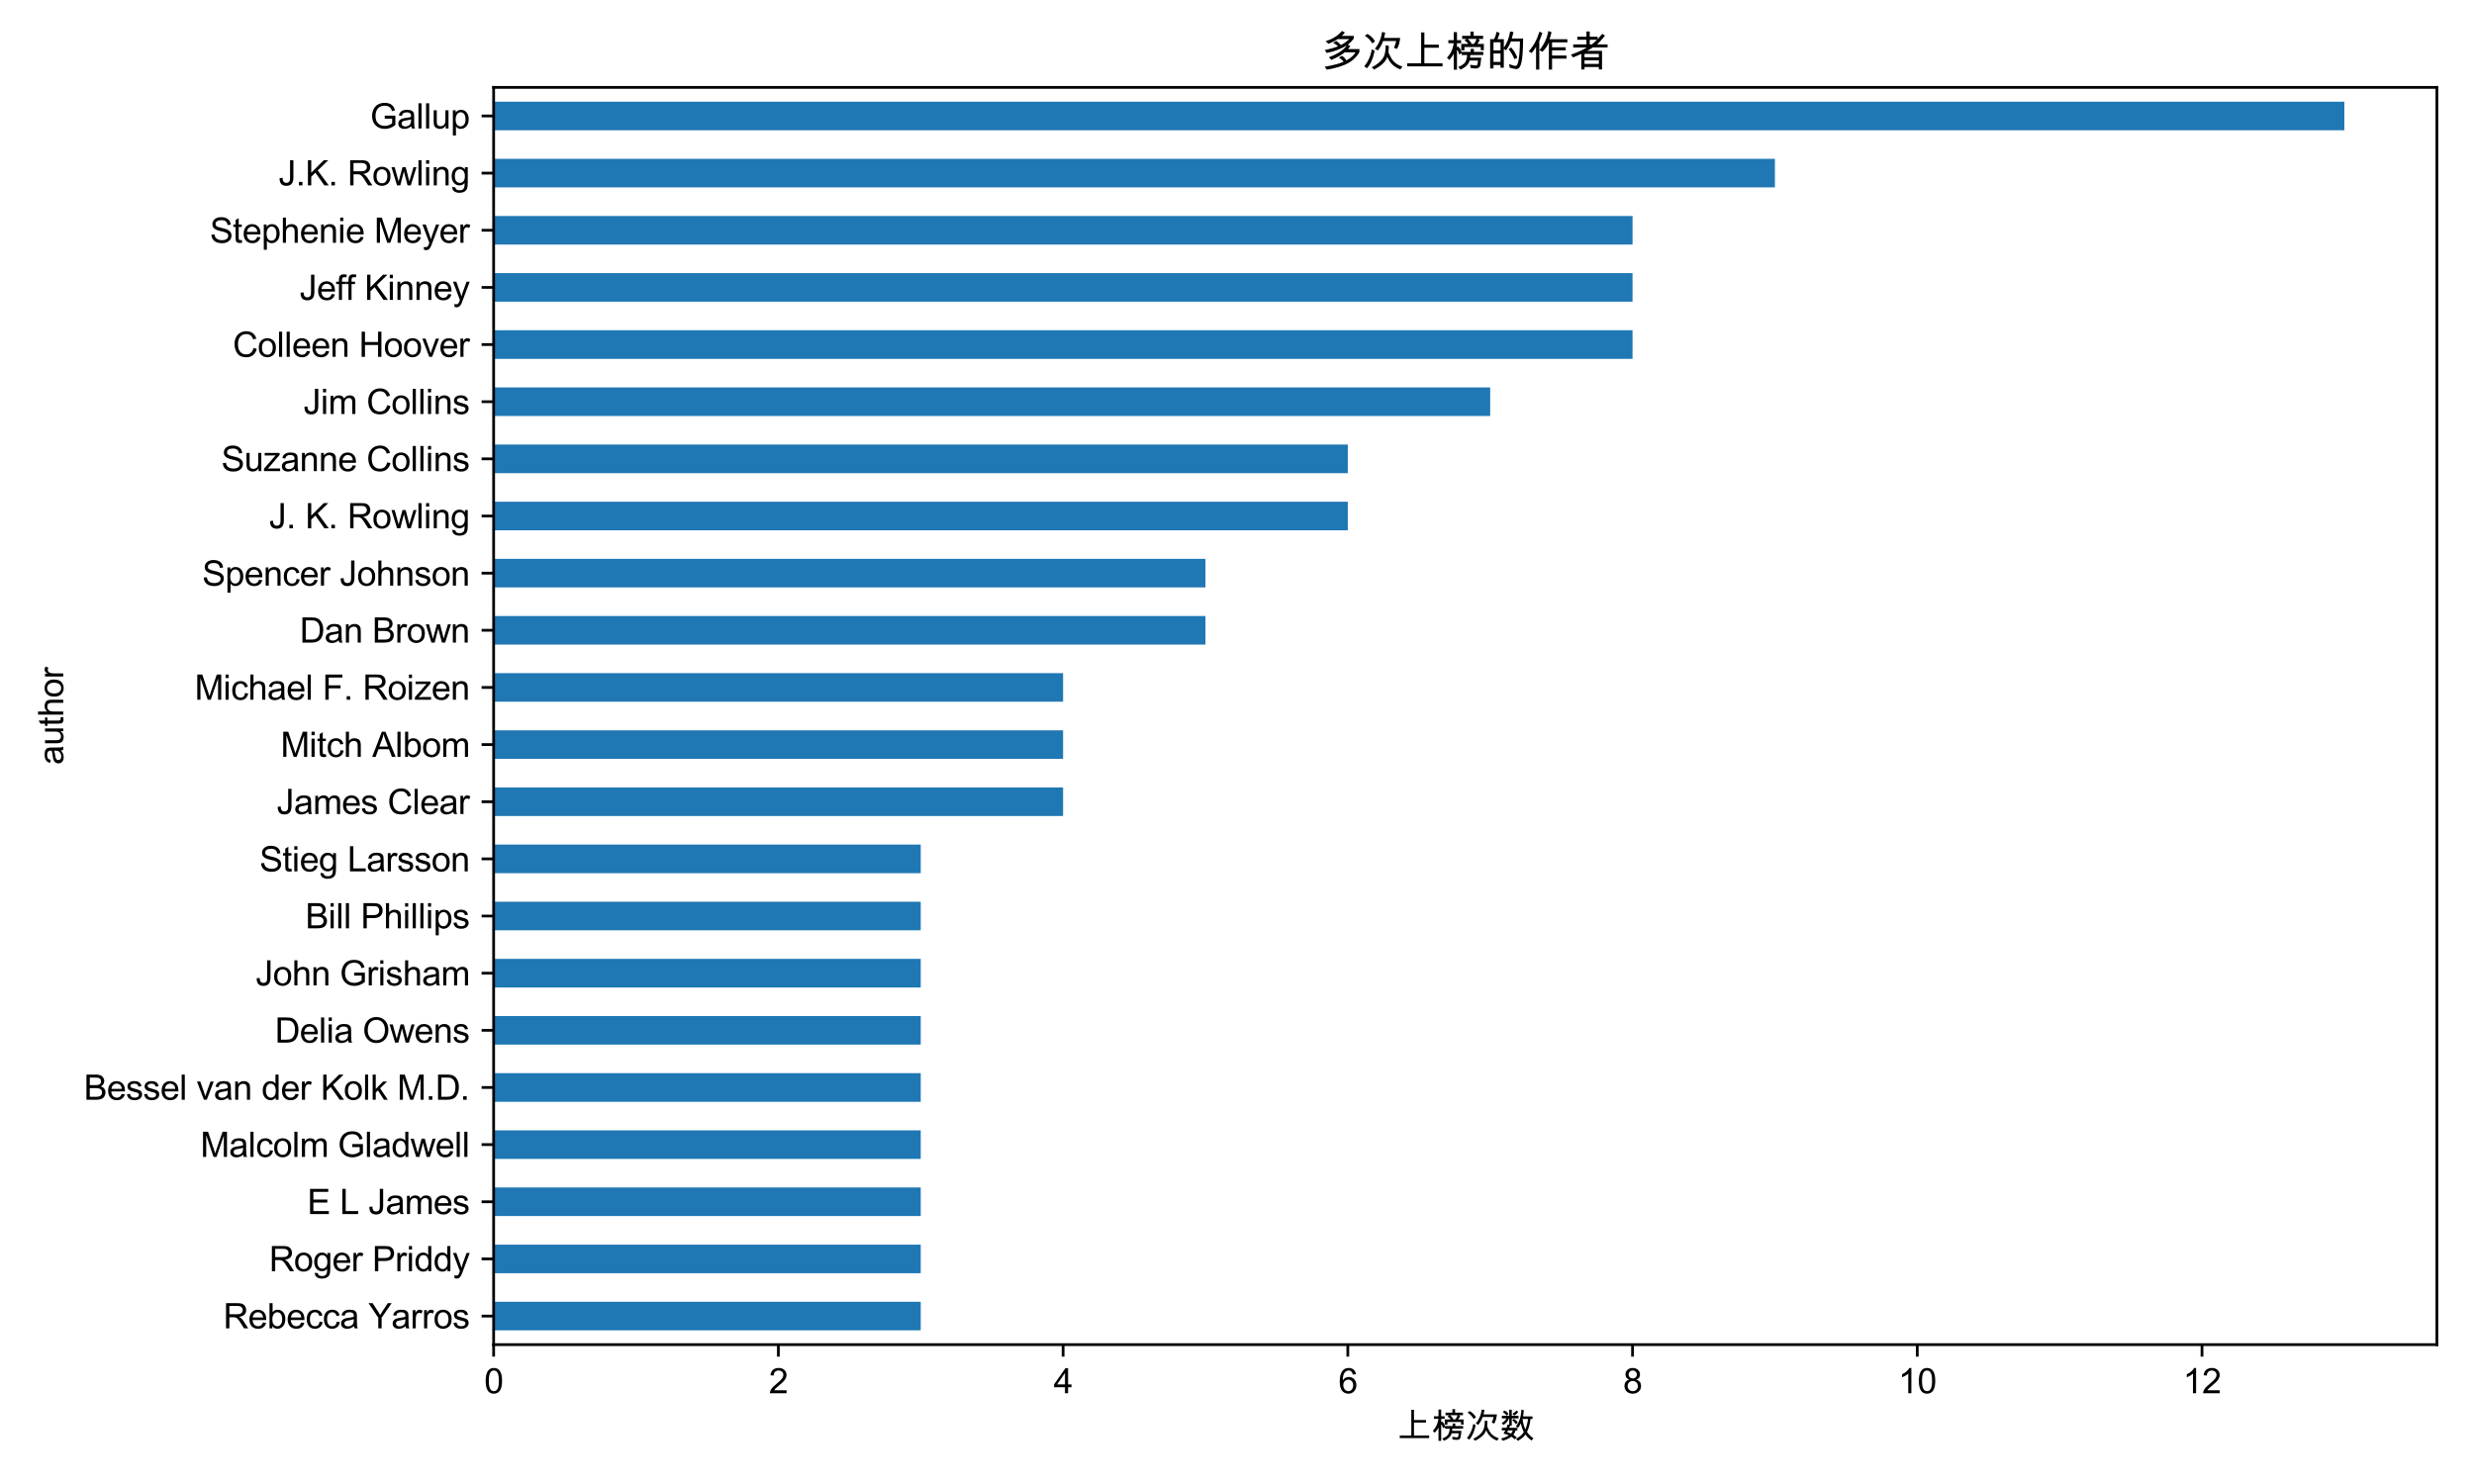 <?xml version="1.0" encoding="utf-8" standalone="no"?>
<!DOCTYPE svg PUBLIC "-//W3C//DTD SVG 1.1//EN"
  "http://www.w3.org/Graphics/SVG/1.1/DTD/svg11.dtd">
<svg xmlns:xlink="http://www.w3.org/1999/xlink" width="720pt" height="432pt" viewBox="0 0 720 432" xmlns="http://www.w3.org/2000/svg" version="1.1">
 <defs>
  <style type="text/css">*{stroke-linejoin: round; stroke-linecap: butt}</style>
 </defs>
 <g id="figure_1">
  <g id="patch_1">
   <path d="M 0 432 
L 720 432 
L 720 0 
L 0 0 
z
" style="fill: #ffffff"/>
  </g>
  <g id="axes_1">
   <g id="patch_2">
    <path d="M 143.66 391.429 
L 709.2 391.429 
L 709.2 25.44 
L 143.66 25.44 
z
" style="fill: #ffffff"/>
   </g>
   <g id="patch_3">
    <path d="M 143.66 387.27 
L 267.955 387.27 
L 267.955 378.952 
L 143.66 378.952 
z
" clip-path="url(#pf78685d347)" style="fill: #1f77b4"/>
   </g>
   <g id="patch_4">
    <path d="M 143.66 370.635 
L 267.955 370.635 
L 267.955 362.317 
L 143.66 362.317 
z
" clip-path="url(#pf78685d347)" style="fill: #1f77b4"/>
   </g>
   <g id="patch_5">
    <path d="M 143.66 353.999 
L 267.955 353.999 
L 267.955 345.681 
L 143.66 345.681 
z
" clip-path="url(#pf78685d347)" style="fill: #1f77b4"/>
   </g>
   <g id="patch_6">
    <path d="M 143.66 337.363 
L 267.955 337.363 
L 267.955 329.045 
L 143.66 329.045 
z
" clip-path="url(#pf78685d347)" style="fill: #1f77b4"/>
   </g>
   <g id="patch_7">
    <path d="M 143.66 320.727 
L 267.955 320.727 
L 267.955 312.409 
L 143.66 312.409 
z
" clip-path="url(#pf78685d347)" style="fill: #1f77b4"/>
   </g>
   <g id="patch_8">
    <path d="M 143.66 304.091 
L 267.955 304.091 
L 267.955 295.773 
L 143.66 295.773 
z
" clip-path="url(#pf78685d347)" style="fill: #1f77b4"/>
   </g>
   <g id="patch_9">
    <path d="M 143.66 287.455 
L 267.955 287.455 
L 267.955 279.137 
L 143.66 279.137 
z
" clip-path="url(#pf78685d347)" style="fill: #1f77b4"/>
   </g>
   <g id="patch_10">
    <path d="M 143.66 270.819 
L 267.955 270.819 
L 267.955 262.501 
L 143.66 262.501 
z
" clip-path="url(#pf78685d347)" style="fill: #1f77b4"/>
   </g>
   <g id="patch_11">
    <path d="M 143.66 254.183 
L 267.955 254.183 
L 267.955 245.865 
L 143.66 245.865 
z
" clip-path="url(#pf78685d347)" style="fill: #1f77b4"/>
   </g>
   <g id="patch_12">
    <path d="M 143.66 237.547 
L 309.386 237.547 
L 309.386 229.23 
L 143.66 229.23 
z
" clip-path="url(#pf78685d347)" style="fill: #1f77b4"/>
   </g>
   <g id="patch_13">
    <path d="M 143.66 220.912 
L 309.386 220.912 
L 309.386 212.594 
L 143.66 212.594 
z
" clip-path="url(#pf78685d347)" style="fill: #1f77b4"/>
   </g>
   <g id="patch_14">
    <path d="M 143.66 204.276 
L 309.386 204.276 
L 309.386 195.958 
L 143.66 195.958 
z
" clip-path="url(#pf78685d347)" style="fill: #1f77b4"/>
   </g>
   <g id="patch_15">
    <path d="M 143.66 187.64 
L 350.818 187.64 
L 350.818 179.322 
L 143.66 179.322 
z
" clip-path="url(#pf78685d347)" style="fill: #1f77b4"/>
   </g>
   <g id="patch_16">
    <path d="M 143.66 171.004 
L 350.818 171.004 
L 350.818 162.686 
L 143.66 162.686 
z
" clip-path="url(#pf78685d347)" style="fill: #1f77b4"/>
   </g>
   <g id="patch_17">
    <path d="M 143.66 154.368 
L 392.249 154.368 
L 392.249 146.05 
L 143.66 146.05 
z
" clip-path="url(#pf78685d347)" style="fill: #1f77b4"/>
   </g>
   <g id="patch_18">
    <path d="M 143.66 137.732 
L 392.249 137.732 
L 392.249 129.414 
L 143.66 129.414 
z
" clip-path="url(#pf78685d347)" style="fill: #1f77b4"/>
   </g>
   <g id="patch_19">
    <path d="M 143.66 121.096 
L 433.681 121.096 
L 433.681 112.778 
L 143.66 112.778 
z
" clip-path="url(#pf78685d347)" style="fill: #1f77b4"/>
   </g>
   <g id="patch_20">
    <path d="M 143.66 104.46 
L 475.112 104.46 
L 475.112 96.142 
L 143.66 96.142 
z
" clip-path="url(#pf78685d347)" style="fill: #1f77b4"/>
   </g>
   <g id="patch_21">
    <path d="M 143.66 87.825 
L 475.112 87.825 
L 475.112 79.507 
L 143.66 79.507 
z
" clip-path="url(#pf78685d347)" style="fill: #1f77b4"/>
   </g>
   <g id="patch_22">
    <path d="M 143.66 71.189 
L 475.112 71.189 
L 475.112 62.871 
L 143.66 62.871 
z
" clip-path="url(#pf78685d347)" style="fill: #1f77b4"/>
   </g>
   <g id="patch_23">
    <path d="M 143.66 54.553 
L 516.544 54.553 
L 516.544 46.235 
L 143.66 46.235 
z
" clip-path="url(#pf78685d347)" style="fill: #1f77b4"/>
   </g>
   <g id="patch_24">
    <path d="M 143.66 37.917 
L 682.27 37.917 
L 682.27 29.599 
L 143.66 29.599 
z
" clip-path="url(#pf78685d347)" style="fill: #1f77b4"/>
   </g>
   <g id="matplotlib.axis_1">
    <g id="xtick_1">
     <g id="line2d_1">
      <defs>
       <path id="mc90e6d7c6b" d="M 0 0 
L 0 3.5 
" style="stroke: #000000; stroke-width: 0.8"/>
      </defs>
      <g>
       <use xlink:href="#mc90e6d7c6b" x="143.66" y="391.429" style="stroke: #000000; stroke-width: 0.8"/>
      </g>
     </g>
     <g id="text_1">
      <!-- 0 -->
      <g transform="translate(140.88 405.587) scale(0.1 -0.1)">
       <defs>
        <path id="ArialUnicodeMS-30" d="M 1778 4603 
Q 3272 4603 3272 2259 
Q 3272 1075 2886 498 
Q 2500 -78 1778 -78 
Q 288 -78 288 2259 
Q 288 3444 673 4023 
Q 1059 4603 1778 4603 
z
M 1778 384 
Q 2231 384 2462 823 
Q 2694 1263 2694 2259 
Q 2694 2953 2592 3351 
Q 2491 3750 2286 3945 
Q 2081 4141 1772 4141 
Q 1319 4141 1091 3694 
Q 863 3247 863 2259 
Q 863 1575 966 1175 
Q 1069 775 1272 579 
Q 1475 384 1778 384 
z
" transform="scale(0.016)"/>
       </defs>
       <use xlink:href="#ArialUnicodeMS-30"/>
      </g>
     </g>
    </g>
    <g id="xtick_2">
     <g id="line2d_2">
      <g>
       <use xlink:href="#mc90e6d7c6b" x="226.523" y="391.429" style="stroke: #000000; stroke-width: 0.8"/>
      </g>
     </g>
     <g id="text_2">
      <!-- 2 -->
      <g transform="translate(223.743 405.587) scale(0.1 -0.1)">
       <defs>
        <path id="ArialUnicodeMS-32" d="M 3231 0 
L 197 0 
Q 197 388 467 784 
Q 738 1181 1478 1778 
Q 1931 2141 2287 2539 
Q 2644 2938 2644 3341 
Q 2644 3688 2398 3914 
Q 2153 4141 1778 4141 
Q 1400 4141 1144 3908 
Q 888 3675 884 3213 
L 306 3278 
Q 359 3922 764 4262 
Q 1169 4603 1791 4603 
Q 2466 4603 2842 4229 
Q 3219 3856 3219 3328 
Q 3219 2888 2901 2436 
Q 2584 1984 1638 1228 
Q 1141 831 978 544 
L 3231 544 
L 3231 0 
z
" transform="scale(0.016)"/>
       </defs>
       <use xlink:href="#ArialUnicodeMS-32"/>
      </g>
     </g>
    </g>
    <g id="xtick_3">
     <g id="line2d_3">
      <g>
       <use xlink:href="#mc90e6d7c6b" x="309.386" y="391.429" style="stroke: #000000; stroke-width: 0.8"/>
      </g>
     </g>
     <g id="text_3">
      <!-- 4 -->
      <g transform="translate(306.606 405.587) scale(0.1 -0.1)">
       <defs>
        <path id="ArialUnicodeMS-34" d="M 3263 1094 
L 2644 1094 
L 2644 0 
L 2081 0 
L 2081 1094 
L 97 1094 
L 97 1613 
L 2181 4581 
L 2644 4581 
L 2644 1613 
L 3263 1613 
L 3263 1094 
z
M 2081 1613 
L 2081 3681 
L 2069 3681 
L 647 1613 
L 2081 1613 
z
" transform="scale(0.016)"/>
       </defs>
       <use xlink:href="#ArialUnicodeMS-34"/>
      </g>
     </g>
    </g>
    <g id="xtick_4">
     <g id="line2d_4">
      <g>
       <use xlink:href="#mc90e6d7c6b" x="392.249" y="391.429" style="stroke: #000000; stroke-width: 0.8"/>
      </g>
     </g>
     <g id="text_4">
      <!-- 6 -->
      <g transform="translate(389.469 405.587) scale(0.1 -0.1)">
       <defs>
        <path id="ArialUnicodeMS-36" d="M 838 2363 
Q 1225 2969 1941 2969 
Q 2503 2969 2897 2553 
Q 3291 2138 3291 1491 
Q 3291 838 2898 380 
Q 2506 -78 1856 -78 
Q 1197 -78 733 409 
Q 269 897 269 2144 
Q 269 3369 689 3986 
Q 1109 4603 1906 4603 
Q 2422 4603 2778 4315 
Q 3134 4028 3213 3463 
L 2650 3413 
Q 2497 4141 1875 4141 
Q 1444 4141 1134 3712 
Q 825 3284 825 2363 
L 838 2363 
z
M 1844 384 
Q 2231 384 2472 696 
Q 2713 1009 2713 1453 
Q 2713 1897 2472 2187 
Q 2231 2478 1825 2478 
Q 1453 2478 1184 2204 
Q 916 1931 916 1484 
Q 916 1028 1180 706 
Q 1444 384 1844 384 
z
" transform="scale(0.016)"/>
       </defs>
       <use xlink:href="#ArialUnicodeMS-36"/>
      </g>
     </g>
    </g>
    <g id="xtick_5">
     <g id="line2d_5">
      <g>
       <use xlink:href="#mc90e6d7c6b" x="475.112" y="391.429" style="stroke: #000000; stroke-width: 0.8"/>
      </g>
     </g>
     <g id="text_5">
      <!-- 8 -->
      <g transform="translate(472.332 405.587) scale(0.1 -0.1)">
       <defs>
        <path id="ArialUnicodeMS-38" d="M 2425 2478 
Q 3284 2203 3284 1306 
Q 3284 716 2862 319 
Q 2441 -78 1778 -78 
Q 1109 -78 689 322 
Q 269 722 269 1325 
Q 269 1759 505 2084 
Q 741 2409 1141 2478 
L 1141 2491 
Q 453 2703 453 3419 
Q 453 3925 815 4264 
Q 1178 4603 1766 4603 
Q 2363 4603 2730 4253 
Q 3097 3903 3097 3406 
Q 3097 2731 2425 2491 
L 2425 2478 
z
M 1778 2700 
Q 2094 2700 2308 2901 
Q 2522 3103 2522 3406 
Q 2522 3716 2305 3928 
Q 2088 4141 1772 4141 
Q 1450 4141 1240 3931 
Q 1031 3722 1031 3438 
Q 1031 3097 1247 2898 
Q 1463 2700 1778 2700 
z
M 1778 384 
Q 2175 384 2440 640 
Q 2706 897 2706 1306 
Q 2706 1716 2432 1978 
Q 2159 2241 1766 2241 
Q 1356 2241 1100 1970 
Q 844 1700 844 1319 
Q 844 922 1108 653 
Q 1372 384 1778 384 
z
" transform="scale(0.016)"/>
       </defs>
       <use xlink:href="#ArialUnicodeMS-38"/>
      </g>
     </g>
    </g>
    <g id="xtick_6">
     <g id="line2d_6">
      <g>
       <use xlink:href="#mc90e6d7c6b" x="557.975" y="391.429" style="stroke: #000000; stroke-width: 0.8"/>
      </g>
     </g>
     <g id="text_6">
      <!-- 10 -->
      <g transform="translate(552.414 405.587) scale(0.1 -0.1)">
       <defs>
        <path id="ArialUnicodeMS-31" d="M 2400 0 
L 1838 0 
L 1838 3584 
Q 1416 3184 709 2906 
L 709 3450 
Q 1681 3916 2034 4603 
L 2400 4603 
L 2400 0 
z
" transform="scale(0.016)"/>
       </defs>
       <use xlink:href="#ArialUnicodeMS-31"/>
       <use xlink:href="#ArialUnicodeMS-30" transform="translate(55.615 0)"/>
      </g>
     </g>
    </g>
    <g id="xtick_7">
     <g id="line2d_7">
      <g>
       <use xlink:href="#mc90e6d7c6b" x="640.838" y="391.429" style="stroke: #000000; stroke-width: 0.8"/>
      </g>
     </g>
     <g id="text_7">
      <!-- 12 -->
      <g transform="translate(635.277 405.587) scale(0.1 -0.1)">
       <use xlink:href="#ArialUnicodeMS-31"/>
       <use xlink:href="#ArialUnicodeMS-32" transform="translate(55.615 0)"/>
      </g>
     </g>
    </g>
    <g id="text_8">
     <!-- 上榜次数 -->
     <g transform="translate(406.43 418.737) scale(0.1 -0.1)">
      <defs>
       <path id="ArialUnicodeMS-4e0a" d="M 5931 63 
L 588 63 
L 588 531 
L 2688 531 
L 2688 5209 
L 3175 5209 
L 3175 3353 
L 5369 3353 
L 5369 2888 
L 3175 2888 
L 3175 531 
L 5931 531 
L 5931 63 
z
" transform="scale(0.016)"/>
       <path id="ArialUnicodeMS-699c" d="M 5941 2516 
L 5478 2516 
L 5478 2994 
L 3003 2994 
L 3003 2497 
L 2516 2497 
L 2516 3463 
L 3566 3463 
Q 3478 3678 3003 4019 
L 3341 4225 
L 2656 4225 
L 2656 4697 
L 3909 4697 
L 3909 5331 
L 4397 5331 
L 4397 4697 
L 5831 4697 
L 5831 4225 
L 5025 4225 
L 5319 4091 
Q 5138 3656 4959 3463 
L 5941 3463 
L 5941 2516 
z
M 4831 4225 
L 3481 4225 
Q 3838 3994 4084 3500 
L 3969 3469 
L 4409 3463 
Q 4709 3772 4831 4225 
z
M 5863 1784 
L 3897 1784 
Q 3859 1403 3853 1388 
L 5556 1388 
Q 5459 513 5411 256 
Q 5363 0 5178 -131 
Q 4994 -263 4728 -263 
Q 4444 -263 3944 -178 
L 3859 300 
Q 4538 197 4728 197 
Q 4856 197 4915 261 
Q 4975 325 5012 573 
Q 5050 822 5050 941 
L 3775 941 
Q 3566 91 2394 -428 
L 2059 0 
Q 2494 106 2928 476 
Q 3363 847 3413 1784 
L 2572 1784 
L 2572 2075 
L 2188 1869 
Q 2100 2359 1869 2572 
L 1869 -447 
L 1381 -447 
L 1381 2022 
Q 1269 1678 716 1031 
L 347 1388 
Q 1172 2197 1375 3572 
L 563 3572 
L 563 4038 
L 1381 4038 
L 1381 5259 
L 1869 5259 
L 1869 4038 
L 2497 4038 
L 2497 3572 
L 1869 3572 
L 1869 2975 
L 2041 3066 
Q 2369 2825 2572 2203 
L 2572 2253 
L 3950 2253 
L 3950 2713 
L 4434 2713 
L 4434 2253 
L 5863 2253 
L 5863 1784 
z
" transform="scale(0.016)"/>
       <path id="ArialUnicodeMS-6b21" d="M 5759 4372 
Q 5653 3369 5281 2706 
L 4813 2881 
Q 5088 3478 5153 3903 
L 3169 3903 
Q 2906 3159 2381 2472 
L 1925 2731 
Q 2813 3800 3003 5259 
L 3494 5184 
Q 3444 4863 3316 4372 
L 5759 4372 
z
M 1941 3847 
L 1528 3541 
Q 1138 4263 409 4697 
L 788 4984 
Q 1597 4534 1941 3847 
z
M 6100 25 
L 5797 -397 
Q 4350 116 3803 1516 
Q 3500 447 1797 -422 
L 1459 -72 
Q 2197 300 2676 751 
Q 3156 1203 3348 1704 
Q 3541 2206 3572 3272 
L 4050 3163 
L 3988 2256 
Q 3988 2041 4461 1228 
Q 4934 416 6100 25 
z
M 1894 2431 
Q 1541 669 716 -231 
L 313 84 
Q 1200 1106 1459 2650 
L 1894 2431 
z
" transform="scale(0.016)"/>
       <path id="ArialUnicodeMS-6570" d="M 6138 19 
L 5806 -378 
Q 5031 194 4697 716 
Q 4344 144 3328 -441 
L 2981 -50 
Q 3966 434 4403 1153 
Q 4038 1834 3866 2753 
Q 3678 2356 3353 1919 
L 2950 2203 
Q 3838 3172 3963 5253 
L 4409 5125 
Q 4341 4384 4269 4006 
L 5984 4006 
L 5984 3547 
L 5619 3541 
L 5594 3341 
Q 5441 2113 4978 1191 
Q 5281 672 6138 19 
z
M 5166 3541 
L 4172 3541 
Q 4297 2419 4691 1650 
Q 5038 2513 5166 3541 
z
M 3438 3653 
L 2209 3653 
L 2209 2338 
L 1919 2338 
Q 1900 2269 1753 1931 
L 3225 1931 
L 3225 1472 
L 2913 1472 
Q 2763 991 2503 666 
Q 2947 353 3103 184 
L 2747 -172 
Q 2463 138 2150 313 
Q 1322 -225 563 -428 
L 269 6 
Q 1106 163 1684 563 
Q 1291 756 703 884 
L 1038 1472 
L 403 1472 
L 403 1931 
L 1259 1931 
Q 1328 2056 1466 2553 
L 1747 2484 
L 1747 3653 
L 1716 3653 
Q 1413 2881 678 2456 
L 378 2803 
Q 938 3091 1241 3653 
L 403 3653 
L 403 4122 
L 1747 4122 
L 1747 5228 
L 2209 5228 
L 2209 4122 
L 3438 4122 
L 3438 3653 
z
M 2406 1472 
L 1538 1472 
Q 1422 1241 1369 1153 
Q 1388 1159 2069 884 
Q 2219 1031 2406 1472 
z
M 1625 4441 
L 1288 4159 
Q 1022 4547 575 4813 
L 878 5075 
Q 1394 4844 1625 4441 
z
M 3384 4844 
Q 3097 4409 2669 4172 
L 2322 4481 
Q 2806 4759 3047 5069 
L 3384 4844 
z
M 3303 2888 
L 2944 2578 
Q 2706 3025 2291 3297 
L 2584 3566 
Q 2988 3359 3303 2888 
z
" transform="scale(0.016)"/>
      </defs>
      <use xlink:href="#ArialUnicodeMS-4e0a"/>
      <use xlink:href="#ArialUnicodeMS-699c" transform="translate(100 0)"/>
      <use xlink:href="#ArialUnicodeMS-6b21" transform="translate(200 0)"/>
      <use xlink:href="#ArialUnicodeMS-6570" transform="translate(300 0)"/>
     </g>
    </g>
   </g>
   <g id="matplotlib.axis_2">
    <g id="ytick_1">
     <g id="line2d_8">
      <defs>
       <path id="m10633d9045" d="M 0 0 
L -3.5 0 
" style="stroke: #000000; stroke-width: 0.8"/>
      </defs>
      <g>
       <use xlink:href="#m10633d9045" x="143.66" y="383.111" style="stroke: #000000; stroke-width: 0.8"/>
      </g>
     </g>
     <g id="text_9">
      <!-- Rebecca Yarros -->
      <g transform="translate(64.965 386.69) scale(0.1 -0.1)">
       <defs>
        <path id="ArialUnicodeMS-52" d="M 4550 0 
L 3788 0 
Q 3103 1081 2937 1328 
Q 2772 1575 2589 1751 
Q 2406 1928 2245 1975 
Q 2084 2022 1819 2022 
L 1119 2022 
L 1119 0 
L 513 0 
L 513 4581 
L 2541 4581 
Q 2956 4581 3237 4528 
Q 3519 4475 3731 4304 
Q 3944 4134 4058 3875 
Q 4172 3616 4172 3328 
Q 4172 2809 3844 2493 
Q 3516 2178 2888 2094 
L 2888 2081 
Q 3347 1878 3750 1247 
L 4550 0 
z
M 1119 2566 
L 2419 2566 
Q 2813 2566 3042 2633 
Q 3272 2700 3409 2894 
Q 3547 3088 3547 3328 
Q 3547 3641 3319 3859 
Q 3091 4078 2566 4078 
L 1119 4078 
L 1119 2566 
z
" transform="scale(0.016)"/>
        <path id="ArialUnicodeMS-65" d="M 3309 1516 
L 825 1516 
Q 859 966 1139 675 
Q 1419 384 1838 384 
Q 2159 384 2378 554 
Q 2597 725 2713 1069 
L 3291 997 
Q 3150 478 2775 200 
Q 2400 -78 1838 -78 
Q 1091 -78 670 380 
Q 250 838 250 1631 
Q 250 2416 658 2903 
Q 1066 3391 1806 3391 
Q 2169 3391 2505 3231 
Q 2841 3072 3075 2689 
Q 3309 2306 3309 1516 
z
M 2731 1978 
Q 2697 2484 2417 2707 
Q 2138 2931 1806 2931 
Q 1409 2931 1153 2665 
Q 897 2400 856 1978 
L 2731 1978 
z
" transform="scale(0.016)"/>
        <path id="ArialUnicodeMS-62" d="M 1006 2944 
Q 1319 3391 1900 3391 
Q 2541 3391 2925 2925 
Q 3309 2459 3309 1709 
Q 3309 844 2879 383 
Q 2450 -78 1875 -78 
Q 1291 -78 966 416 
L 953 416 
L 953 0 
L 428 0 
L 428 4581 
L 991 4581 
L 991 2944 
L 1006 2944 
z
M 1831 384 
Q 2222 384 2476 720 
Q 2731 1056 2731 1663 
Q 2731 2247 2497 2589 
Q 2263 2931 1850 2931 
Q 1444 2931 1195 2578 
Q 947 2225 947 1684 
Q 947 1156 1050 932 
Q 1153 709 1361 546 
Q 1569 384 1831 384 
z
" transform="scale(0.016)"/>
        <path id="ArialUnicodeMS-63" d="M 3144 1147 
Q 3034 513 2643 217 
Q 2253 -78 1759 -78 
Q 1038 -78 644 395 
Q 250 869 250 1650 
Q 250 2297 476 2686 
Q 703 3075 1043 3233 
Q 1384 3391 1759 3391 
Q 2272 3391 2636 3125 
Q 3000 2859 3084 2344 
L 2541 2259 
Q 2456 2594 2267 2762 
Q 2078 2931 1784 2931 
Q 1313 2931 1069 2597 
Q 825 2263 825 1663 
Q 825 1050 1064 717 
Q 1303 384 1753 384 
Q 2116 384 2323 592 
Q 2531 800 2584 1216 
L 3144 1147 
z
" transform="scale(0.016)"/>
        <path id="ArialUnicodeMS-61" d="M 3303 0 
L 2713 0 
Q 2631 156 2597 409 
Q 2031 -78 1375 -78 
Q 850 -78 547 184 
Q 244 447 244 878 
Q 244 1291 536 1558 
Q 828 1825 1550 1913 
L 2075 1991 
Q 2369 2038 2559 2106 
Q 2559 2359 2543 2464 
Q 2528 2569 2451 2681 
Q 2375 2794 2206 2862 
Q 2038 2931 1753 2931 
Q 1391 2931 1180 2797 
Q 969 2663 891 2297 
L 341 2369 
Q 431 2878 806 3134 
Q 1181 3391 1838 3391 
Q 2434 3391 2714 3214 
Q 2994 3038 3058 2788 
Q 3122 2538 3122 2144 
L 3122 1388 
Q 3122 697 3148 461 
Q 3175 225 3303 0 
z
M 2559 1459 
L 2559 1663 
Q 2119 1516 1481 1430 
Q 844 1344 844 891 
Q 844 663 1016 514 
Q 1188 366 1509 366 
Q 1925 366 2242 614 
Q 2559 863 2559 1459 
z
" transform="scale(0.016)"/>
        <path id="ArialUnicodeMS-20" transform="scale(0.016)"/>
        <path id="ArialUnicodeMS-59" d="M 4231 4581 
L 2406 1941 
L 2406 0 
L 1797 0 
L 1797 1941 
L 31 4581 
L 769 4581 
L 1775 3041 
Q 1928 2806 2138 2425 
Q 2269 2681 3525 4581 
L 4231 4581 
z
" transform="scale(0.016)"/>
        <path id="ArialUnicodeMS-72" d="M 2216 3213 
L 2022 2694 
Q 1813 2816 1613 2816 
Q 1297 2816 1134 2533 
Q 972 2250 972 1741 
L 972 0 
L 409 0 
L 409 3316 
L 922 3316 
L 922 2816 
L 934 2816 
Q 1203 3391 1638 3391 
Q 1925 3391 2216 3213 
z
" transform="scale(0.016)"/>
        <path id="ArialUnicodeMS-6f" d="M 1778 3391 
Q 2450 3391 2892 2953 
Q 3334 2516 3334 1709 
Q 3334 731 2856 326 
Q 2378 -78 1778 -78 
Q 1150 -78 687 337 
Q 225 753 225 1656 
Q 225 2531 672 2961 
Q 1119 3391 1778 3391 
z
M 1778 384 
Q 2259 384 2509 740 
Q 2759 1097 2759 1678 
Q 2759 2300 2476 2615 
Q 2194 2931 1778 2931 
Q 1350 2931 1075 2611 
Q 800 2291 800 1656 
Q 800 1025 1079 704 
Q 1359 384 1778 384 
z
" transform="scale(0.016)"/>
        <path id="ArialUnicodeMS-73" d="M 2278 2388 
Q 2241 2659 2058 2795 
Q 1875 2931 1550 2931 
Q 1228 2931 1029 2822 
Q 831 2713 831 2503 
Q 831 2306 989 2222 
Q 1147 2138 1613 2016 
Q 2138 1881 2398 1778 
Q 2659 1675 2804 1489 
Q 2950 1303 2950 972 
Q 2950 528 2587 225 
Q 2225 -78 1619 -78 
Q 988 -78 633 189 
Q 278 456 197 991 
L 756 1075 
Q 800 728 1014 556 
Q 1228 384 1613 384 
Q 1981 384 2178 539 
Q 2375 694 2375 916 
Q 2375 1066 2284 1156 
Q 2194 1247 2058 1292 
Q 1922 1338 1447 1453 
Q 741 1622 514 1862 
Q 288 2103 288 2438 
Q 288 2853 619 3122 
Q 950 3391 1509 3391 
Q 2103 3391 2433 3158 
Q 2763 2925 2828 2463 
L 2278 2388 
z
" transform="scale(0.016)"/>
       </defs>
       <use xlink:href="#ArialUnicodeMS-52"/>
       <use xlink:href="#ArialUnicodeMS-65" transform="translate(72.217 0)"/>
       <use xlink:href="#ArialUnicodeMS-62" transform="translate(127.832 0)"/>
       <use xlink:href="#ArialUnicodeMS-65" transform="translate(183.447 0)"/>
       <use xlink:href="#ArialUnicodeMS-63" transform="translate(239.062 0)"/>
       <use xlink:href="#ArialUnicodeMS-63" transform="translate(289.062 0)"/>
       <use xlink:href="#ArialUnicodeMS-61" transform="translate(339.062 0)"/>
       <use xlink:href="#ArialUnicodeMS-20" transform="translate(394.678 0)"/>
       <use xlink:href="#ArialUnicodeMS-59" transform="translate(422.461 0)"/>
       <use xlink:href="#ArialUnicodeMS-61" transform="translate(489.16 0)"/>
       <use xlink:href="#ArialUnicodeMS-72" transform="translate(544.775 0)"/>
       <use xlink:href="#ArialUnicodeMS-72" transform="translate(578.076 0)"/>
       <use xlink:href="#ArialUnicodeMS-6f" transform="translate(611.377 0)"/>
       <use xlink:href="#ArialUnicodeMS-73" transform="translate(666.992 0)"/>
      </g>
     </g>
    </g>
    <g id="ytick_2">
     <g id="line2d_9">
      <g>
       <use xlink:href="#m10633d9045" x="143.66" y="366.476" style="stroke: #000000; stroke-width: 0.8"/>
      </g>
     </g>
     <g id="text_10">
      <!-- Roger Priddy -->
      <g transform="translate(78.304 370.054) scale(0.1 -0.1)">
       <defs>
        <path id="ArialUnicodeMS-67" d="M 3144 447 
Q 3144 -259 3003 -607 
Q 2863 -956 2503 -1150 
Q 2144 -1344 1644 -1344 
Q 1081 -1344 706 -1094 
Q 331 -844 331 -275 
L 878 -359 
Q 909 -622 1098 -753 
Q 1288 -884 1638 -884 
Q 2075 -884 2278 -706 
Q 2481 -528 2526 -272 
Q 2572 -16 2572 434 
Q 2206 0 1650 0 
Q 1003 0 611 478 
Q 219 956 219 1684 
Q 219 2416 600 2903 
Q 981 3391 1656 3391 
Q 2244 3391 2613 2919 
L 2625 2919 
L 2625 3316 
L 3144 3316 
L 3144 447 
z
M 1703 459 
Q 2063 459 2341 745 
Q 2619 1031 2619 1703 
Q 2619 2297 2353 2614 
Q 2088 2931 1697 2931 
Q 1297 2931 1045 2606 
Q 794 2281 794 1716 
Q 794 1063 1058 761 
Q 1322 459 1703 459 
z
" transform="scale(0.016)"/>
        <path id="ArialUnicodeMS-50" d="M 494 4581 
L 2222 4581 
Q 2631 4581 2926 4540 
Q 3222 4500 3475 4329 
Q 3728 4159 3858 3867 
Q 3988 3575 3988 3256 
Q 3988 2622 3580 2239 
Q 3172 1856 2272 1856 
L 1100 1856 
L 1100 0 
L 494 0 
L 494 4581 
z
M 1100 2400 
L 2278 2400 
Q 3359 2400 3359 3238 
Q 3359 3513 3218 3723 
Q 3078 3934 2873 3986 
Q 2669 4038 2266 4038 
L 1100 4038 
L 1100 2400 
z
" transform="scale(0.016)"/>
        <path id="ArialUnicodeMS-69" d="M 991 0 
L 428 0 
L 428 3316 
L 991 3316 
L 991 0 
z
M 991 3944 
L 428 3944 
L 428 4581 
L 991 4581 
L 991 3944 
z
" transform="scale(0.016)"/>
        <path id="ArialUnicodeMS-64" d="M 3109 0 
L 2584 0 
L 2584 422 
L 2572 422 
Q 2269 -78 1656 -78 
Q 1047 -78 639 405 
Q 231 888 231 1656 
Q 231 2459 615 2925 
Q 1000 3391 1631 3391 
Q 2225 3391 2534 2938 
L 2547 2938 
L 2547 4581 
L 3109 4581 
L 3109 0 
z
M 1716 384 
Q 2084 384 2340 687 
Q 2597 991 2597 1606 
Q 2597 2213 2362 2572 
Q 2128 2931 1691 2931 
Q 1253 2931 1029 2579 
Q 806 2228 806 1656 
Q 806 1244 926 958 
Q 1047 672 1262 528 
Q 1478 384 1716 384 
z
" transform="scale(0.016)"/>
        <path id="ArialUnicodeMS-79" d="M 3150 3316 
L 1881 -56 
Q 1878 -63 1875 -78 
Q 1694 -641 1451 -992 
Q 1209 -1344 763 -1344 
Q 613 -1344 397 -1281 
L 341 -750 
Q 503 -800 659 -800 
Q 972 -800 1092 -628 
Q 1213 -456 1363 -6 
L 103 3316 
L 709 3316 
L 1491 1144 
Q 1559 944 1638 628 
L 1650 628 
Q 1728 991 1850 1319 
L 2578 3316 
L 3150 3316 
z
" transform="scale(0.016)"/>
       </defs>
       <use xlink:href="#ArialUnicodeMS-52"/>
       <use xlink:href="#ArialUnicodeMS-6f" transform="translate(72.217 0)"/>
       <use xlink:href="#ArialUnicodeMS-67" transform="translate(127.832 0)"/>
       <use xlink:href="#ArialUnicodeMS-65" transform="translate(183.447 0)"/>
       <use xlink:href="#ArialUnicodeMS-72" transform="translate(239.062 0)"/>
       <use xlink:href="#ArialUnicodeMS-20" transform="translate(272.363 0)"/>
       <use xlink:href="#ArialUnicodeMS-50" transform="translate(300.146 0)"/>
       <use xlink:href="#ArialUnicodeMS-72" transform="translate(366.846 0)"/>
       <use xlink:href="#ArialUnicodeMS-69" transform="translate(400.146 0)"/>
       <use xlink:href="#ArialUnicodeMS-64" transform="translate(422.363 0)"/>
       <use xlink:href="#ArialUnicodeMS-64" transform="translate(477.979 0)"/>
       <use xlink:href="#ArialUnicodeMS-79" transform="translate(533.594 0)"/>
      </g>
     </g>
    </g>
    <g id="ytick_3">
     <g id="line2d_10">
      <g>
       <use xlink:href="#m10633d9045" x="143.66" y="349.84" style="stroke: #000000; stroke-width: 0.8"/>
      </g>
     </g>
     <g id="text_11">
      <!-- E L James -->
      <g transform="translate(89.421 353.419) scale(0.1 -0.1)">
       <defs>
        <path id="ArialUnicodeMS-45" d="M 3928 0 
L 506 0 
L 506 4581 
L 3822 4581 
L 3822 4038 
L 1113 4038 
L 1113 2638 
L 3647 2638 
L 3647 2094 
L 1113 2094 
L 1113 544 
L 3928 544 
L 3928 0 
z
" transform="scale(0.016)"/>
        <path id="ArialUnicodeMS-4c" d="M 3347 0 
L 481 0 
L 481 4581 
L 1088 4581 
L 1088 544 
L 3347 544 
L 3347 0 
z
" transform="scale(0.016)"/>
        <path id="ArialUnicodeMS-4a" d="M 2688 1466 
Q 2688 625 2348 273 
Q 2009 -78 1403 -78 
Q 788 -78 480 267 
Q 172 613 172 1306 
L 716 1381 
Q 722 925 894 697 
Q 1066 469 1403 469 
Q 1713 469 1863 616 
Q 2013 763 2047 955 
Q 2081 1147 2081 1434 
L 2081 4581 
L 2688 4581 
L 2688 1466 
z
" transform="scale(0.016)"/>
        <path id="ArialUnicodeMS-6d" d="M 4922 0 
L 4359 0 
L 4359 2094 
Q 4359 2325 4328 2489 
Q 4297 2653 4167 2779 
Q 4038 2906 3763 2906 
Q 3431 2906 3190 2675 
Q 2950 2444 2950 1925 
L 2950 0 
L 2388 0 
L 2388 2156 
Q 2388 2588 2236 2747 
Q 2084 2906 1806 2906 
Q 1444 2906 1211 2656 
Q 978 2406 978 1722 
L 978 0 
L 416 0 
L 416 3316 
L 922 3316 
L 922 2853 
L 934 2853 
Q 1272 3391 1925 3391 
Q 2291 3391 2527 3245 
Q 2763 3100 2869 2809 
Q 3238 3391 3891 3391 
Q 4406 3391 4664 3112 
Q 4922 2834 4922 2278 
L 4922 0 
z
" transform="scale(0.016)"/>
       </defs>
       <use xlink:href="#ArialUnicodeMS-45"/>
       <use xlink:href="#ArialUnicodeMS-20" transform="translate(66.699 0)"/>
       <use xlink:href="#ArialUnicodeMS-4c" transform="translate(94.482 0)"/>
       <use xlink:href="#ArialUnicodeMS-20" transform="translate(150.098 0)"/>
       <use xlink:href="#ArialUnicodeMS-4a" transform="translate(177.881 0)"/>
       <use xlink:href="#ArialUnicodeMS-61" transform="translate(227.881 0)"/>
       <use xlink:href="#ArialUnicodeMS-6d" transform="translate(283.496 0)"/>
       <use xlink:href="#ArialUnicodeMS-65" transform="translate(366.797 0)"/>
       <use xlink:href="#ArialUnicodeMS-73" transform="translate(422.412 0)"/>
      </g>
     </g>
    </g>
    <g id="ytick_4">
     <g id="line2d_11">
      <g>
       <use xlink:href="#m10633d9045" x="143.66" y="333.204" style="stroke: #000000; stroke-width: 0.8"/>
      </g>
     </g>
     <g id="text_12">
      <!-- Malcolm Gladwell -->
      <g transform="translate(58.308 336.783) scale(0.1 -0.1)">
       <defs>
        <path id="ArialUnicodeMS-4d" d="M 4844 0 
L 4269 0 
L 4269 3834 
L 4256 3834 
L 2938 0 
L 2394 0 
L 1081 3897 
L 1063 3897 
L 1063 0 
L 488 0 
L 488 4581 
L 1394 4581 
L 2478 1338 
Q 2659 797 2688 659 
L 2700 659 
Q 2784 925 2944 1394 
L 4038 4581 
L 4844 4581 
L 4844 0 
z
" transform="scale(0.016)"/>
        <path id="ArialUnicodeMS-6c" d="M 991 0 
L 428 0 
L 428 4581 
L 991 4581 
L 991 0 
z
" transform="scale(0.016)"/>
        <path id="ArialUnicodeMS-47" d="M 4569 641 
Q 3703 -78 2675 -78 
Q 1622 -78 976 564 
Q 331 1206 331 2272 
Q 331 2922 595 3483 
Q 859 4044 1373 4351 
Q 1888 4659 2631 4659 
Q 3403 4659 3870 4320 
Q 4338 3981 4500 3303 
L 3956 3150 
Q 3828 3644 3497 3892 
Q 3166 4141 2631 4141 
Q 1803 4141 1381 3634 
Q 959 3128 959 2309 
Q 959 1697 1164 1290 
Q 1369 884 1770 676 
Q 2172 469 2644 469 
Q 3363 469 3981 941 
L 3981 1791 
L 2631 1791 
L 2631 2338 
L 4569 2338 
L 4569 641 
z
" transform="scale(0.016)"/>
        <path id="ArialUnicodeMS-77" d="M 4588 3316 
L 3547 0 
L 2963 0 
L 2438 1991 
Q 2434 1991 2371 2259 
Q 2309 2528 2309 2553 
L 2297 2553 
L 1638 0 
L 1050 0 
L 31 3316 
L 616 3316 
L 1338 691 
L 1450 1138 
L 2041 3316 
L 2619 3316 
L 3066 1578 
Q 3253 859 3272 763 
L 3284 763 
L 4038 3316 
L 4588 3316 
z
" transform="scale(0.016)"/>
       </defs>
       <use xlink:href="#ArialUnicodeMS-4d"/>
       <use xlink:href="#ArialUnicodeMS-61" transform="translate(83.301 0)"/>
       <use xlink:href="#ArialUnicodeMS-6c" transform="translate(138.916 0)"/>
       <use xlink:href="#ArialUnicodeMS-63" transform="translate(161.133 0)"/>
       <use xlink:href="#ArialUnicodeMS-6f" transform="translate(211.133 0)"/>
       <use xlink:href="#ArialUnicodeMS-6c" transform="translate(266.748 0)"/>
       <use xlink:href="#ArialUnicodeMS-6d" transform="translate(288.965 0)"/>
       <use xlink:href="#ArialUnicodeMS-20" transform="translate(372.266 0)"/>
       <use xlink:href="#ArialUnicodeMS-47" transform="translate(400.049 0)"/>
       <use xlink:href="#ArialUnicodeMS-6c" transform="translate(477.832 0)"/>
       <use xlink:href="#ArialUnicodeMS-61" transform="translate(500.049 0)"/>
       <use xlink:href="#ArialUnicodeMS-64" transform="translate(555.664 0)"/>
       <use xlink:href="#ArialUnicodeMS-77" transform="translate(611.279 0)"/>
       <use xlink:href="#ArialUnicodeMS-65" transform="translate(683.496 0)"/>
       <use xlink:href="#ArialUnicodeMS-6c" transform="translate(739.111 0)"/>
       <use xlink:href="#ArialUnicodeMS-6c" transform="translate(761.328 0)"/>
      </g>
     </g>
    </g>
    <g id="ytick_5">
     <g id="line2d_12">
      <g>
       <use xlink:href="#m10633d9045" x="143.66" y="316.568" style="stroke: #000000; stroke-width: 0.8"/>
      </g>
     </g>
     <g id="text_13">
      <!-- Bessel van der Kolk M.D. -->
      <g transform="translate(24.399 320.147) scale(0.1 -0.1)">
       <defs>
        <path id="ArialUnicodeMS-42" d="M 3078 2438 
Q 3509 2306 3723 2011 
Q 3938 1716 3938 1331 
Q 3938 947 3744 625 
Q 3550 303 3194 151 
Q 2838 0 2228 0 
L 475 0 
L 475 4581 
L 2194 4581 
Q 3028 4581 3370 4218 
Q 3713 3856 3713 3413 
Q 3713 3113 3555 2858 
Q 3397 2603 3078 2438 
z
M 1081 2663 
L 2075 2663 
Q 2381 2663 2589 2697 
Q 2797 2731 2956 2878 
Q 3116 3025 3116 3334 
Q 3116 3659 2955 3814 
Q 2794 3969 2570 4003 
Q 2347 4038 1997 4038 
L 1081 4038 
L 1081 2663 
z
M 1081 544 
L 2222 544 
Q 2834 544 3071 753 
Q 3309 963 3309 1331 
Q 3309 1703 3056 1911 
Q 2803 2119 2144 2119 
L 1081 2119 
L 1081 544 
z
" transform="scale(0.016)"/>
        <path id="ArialUnicodeMS-76" d="M 3122 3316 
L 1869 0 
L 1344 0 
L 84 3316 
L 678 3316 
L 1363 1397 
Q 1556 853 1594 659 
L 1606 659 
Q 1656 859 1778 1197 
L 2547 3316 
L 3122 3316 
z
" transform="scale(0.016)"/>
        <path id="ArialUnicodeMS-6e" d="M 3138 0 
L 2572 0 
L 2572 2016 
Q 2572 2525 2389 2715 
Q 2206 2906 1881 2906 
Q 1631 2906 1407 2784 
Q 1184 2663 1090 2441 
Q 997 2219 997 1813 
L 997 0 
L 434 0 
L 434 3316 
L 941 3316 
L 941 2847 
L 953 2847 
Q 1131 3119 1392 3255 
Q 1653 3391 1997 3391 
Q 2259 3391 2515 3297 
Q 2772 3203 2917 3015 
Q 3063 2828 3100 2615 
Q 3138 2403 3138 2041 
L 3138 0 
z
" transform="scale(0.016)"/>
        <path id="ArialUnicodeMS-4b" d="M 4256 0 
L 3456 0 
L 1831 2316 
L 1075 1588 
L 1075 0 
L 469 0 
L 469 4581 
L 1075 4581 
L 1075 2309 
L 3353 4581 
L 4172 4581 
L 2253 2725 
L 4256 0 
z
" transform="scale(0.016)"/>
        <path id="ArialUnicodeMS-6b" d="M 3175 0 
L 2484 0 
L 1381 1697 
L 984 1319 
L 984 0 
L 422 0 
L 422 4581 
L 984 4581 
L 984 1972 
L 2316 3316 
L 3047 3316 
L 1778 2088 
L 3175 0 
z
" transform="scale(0.016)"/>
        <path id="ArialUnicodeMS-2e" d="M 1209 0 
L 569 0 
L 569 641 
L 1209 641 
L 1209 0 
z
" transform="scale(0.016)"/>
        <path id="ArialUnicodeMS-44" d="M 513 4581 
L 2094 4581 
Q 2509 4581 2809 4539 
Q 3109 4497 3382 4333 
Q 3656 4169 3861 3881 
Q 4066 3594 4183 3220 
Q 4300 2847 4300 2316 
Q 4300 1303 3819 651 
Q 3338 0 2163 0 
L 513 0 
L 513 4581 
z
M 1119 544 
L 2100 544 
Q 2400 544 2636 581 
Q 2872 619 3114 784 
Q 3356 950 3515 1328 
Q 3675 1706 3675 2328 
Q 3675 2672 3614 2970 
Q 3553 3269 3389 3514 
Q 3225 3759 3012 3873 
Q 2800 3988 2598 4013 
Q 2397 4038 2081 4038 
L 1119 4038 
L 1119 544 
z
" transform="scale(0.016)"/>
       </defs>
       <use xlink:href="#ArialUnicodeMS-42"/>
       <use xlink:href="#ArialUnicodeMS-65" transform="translate(66.699 0)"/>
       <use xlink:href="#ArialUnicodeMS-73" transform="translate(122.314 0)"/>
       <use xlink:href="#ArialUnicodeMS-73" transform="translate(172.314 0)"/>
       <use xlink:href="#ArialUnicodeMS-65" transform="translate(222.314 0)"/>
       <use xlink:href="#ArialUnicodeMS-6c" transform="translate(277.93 0)"/>
       <use xlink:href="#ArialUnicodeMS-20" transform="translate(300.146 0)"/>
       <use xlink:href="#ArialUnicodeMS-76" transform="translate(327.93 0)"/>
       <use xlink:href="#ArialUnicodeMS-61" transform="translate(377.93 0)"/>
       <use xlink:href="#ArialUnicodeMS-6e" transform="translate(433.545 0)"/>
       <use xlink:href="#ArialUnicodeMS-20" transform="translate(489.16 0)"/>
       <use xlink:href="#ArialUnicodeMS-64" transform="translate(516.943 0)"/>
       <use xlink:href="#ArialUnicodeMS-65" transform="translate(572.559 0)"/>
       <use xlink:href="#ArialUnicodeMS-72" transform="translate(628.174 0)"/>
       <use xlink:href="#ArialUnicodeMS-20" transform="translate(661.475 0)"/>
       <use xlink:href="#ArialUnicodeMS-4b" transform="translate(689.258 0)"/>
       <use xlink:href="#ArialUnicodeMS-6f" transform="translate(755.957 0)"/>
       <use xlink:href="#ArialUnicodeMS-6c" transform="translate(811.572 0)"/>
       <use xlink:href="#ArialUnicodeMS-6b" transform="translate(833.789 0)"/>
       <use xlink:href="#ArialUnicodeMS-20" transform="translate(883.789 0)"/>
       <use xlink:href="#ArialUnicodeMS-4d" transform="translate(911.572 0)"/>
       <use xlink:href="#ArialUnicodeMS-2e" transform="translate(994.873 0)"/>
       <use xlink:href="#ArialUnicodeMS-44" transform="translate(1022.656 0)"/>
       <use xlink:href="#ArialUnicodeMS-2e" transform="translate(1094.873 0)"/>
      </g>
     </g>
    </g>
    <g id="ytick_6">
     <g id="line2d_13">
      <g>
       <use xlink:href="#m10633d9045" x="143.66" y="299.932" style="stroke: #000000; stroke-width: 0.8"/>
      </g>
     </g>
     <g id="text_14">
      <!-- Delia Owens -->
      <g transform="translate(79.972 303.511) scale(0.1 -0.1)">
       <defs>
        <path id="ArialUnicodeMS-4f" d="M 2497 4659 
Q 3459 4659 4071 4006 
Q 4684 3353 4684 2284 
Q 4684 1219 4068 570 
Q 3453 -78 2497 -78 
Q 1506 -78 903 594 
Q 300 1266 300 2234 
Q 300 3363 911 4011 
Q 1522 4659 2497 4659 
z
M 2491 441 
Q 3188 441 3620 928 
Q 4053 1416 4056 2284 
Q 4056 3178 3614 3659 
Q 3172 4141 2503 4141 
Q 1816 4141 1372 3669 
Q 928 3197 928 2222 
Q 928 1425 1362 933 
Q 1797 441 2491 441 
z
" transform="scale(0.016)"/>
       </defs>
       <use xlink:href="#ArialUnicodeMS-44"/>
       <use xlink:href="#ArialUnicodeMS-65" transform="translate(72.217 0)"/>
       <use xlink:href="#ArialUnicodeMS-6c" transform="translate(127.832 0)"/>
       <use xlink:href="#ArialUnicodeMS-69" transform="translate(150.049 0)"/>
       <use xlink:href="#ArialUnicodeMS-61" transform="translate(172.266 0)"/>
       <use xlink:href="#ArialUnicodeMS-20" transform="translate(227.881 0)"/>
       <use xlink:href="#ArialUnicodeMS-4f" transform="translate(255.664 0)"/>
       <use xlink:href="#ArialUnicodeMS-77" transform="translate(333.447 0)"/>
       <use xlink:href="#ArialUnicodeMS-65" transform="translate(405.664 0)"/>
       <use xlink:href="#ArialUnicodeMS-6e" transform="translate(461.279 0)"/>
       <use xlink:href="#ArialUnicodeMS-73" transform="translate(516.895 0)"/>
      </g>
     </g>
    </g>
    <g id="ytick_7">
     <g id="line2d_14">
      <g>
       <use xlink:href="#m10633d9045" x="143.66" y="283.296" style="stroke: #000000; stroke-width: 0.8"/>
      </g>
     </g>
     <g id="text_15">
      <!-- John Grisham -->
      <g transform="translate(74.418 286.875) scale(0.1 -0.1)">
       <defs>
        <path id="ArialUnicodeMS-68" d="M 3138 0 
L 2572 0 
L 2572 2094 
Q 2572 2500 2397 2703 
Q 2222 2906 1875 2906 
Q 1531 2906 1261 2667 
Q 991 2428 991 1813 
L 991 0 
L 428 0 
L 428 4581 
L 991 4581 
L 991 2938 
Q 1391 3391 1991 3391 
Q 2313 3391 2606 3259 
Q 2900 3128 3019 2856 
Q 3138 2584 3138 2100 
L 3138 0 
z
" transform="scale(0.016)"/>
       </defs>
       <use xlink:href="#ArialUnicodeMS-4a"/>
       <use xlink:href="#ArialUnicodeMS-6f" transform="translate(50 0)"/>
       <use xlink:href="#ArialUnicodeMS-68" transform="translate(105.615 0)"/>
       <use xlink:href="#ArialUnicodeMS-6e" transform="translate(161.23 0)"/>
       <use xlink:href="#ArialUnicodeMS-20" transform="translate(216.846 0)"/>
       <use xlink:href="#ArialUnicodeMS-47" transform="translate(244.629 0)"/>
       <use xlink:href="#ArialUnicodeMS-72" transform="translate(322.412 0)"/>
       <use xlink:href="#ArialUnicodeMS-69" transform="translate(355.713 0)"/>
       <use xlink:href="#ArialUnicodeMS-73" transform="translate(377.93 0)"/>
       <use xlink:href="#ArialUnicodeMS-68" transform="translate(427.93 0)"/>
       <use xlink:href="#ArialUnicodeMS-61" transform="translate(483.545 0)"/>
       <use xlink:href="#ArialUnicodeMS-6d" transform="translate(539.16 0)"/>
      </g>
     </g>
    </g>
    <g id="ytick_8">
     <g id="line2d_15">
      <g>
       <use xlink:href="#m10633d9045" x="143.66" y="266.66" style="stroke: #000000; stroke-width: 0.8"/>
      </g>
     </g>
     <g id="text_16">
      <!-- Bill Phillips -->
      <g transform="translate(88.866 270.239) scale(0.1 -0.1)">
       <defs>
        <path id="ArialUnicodeMS-70" d="M 959 2888 
Q 1275 3391 1906 3391 
Q 2559 3391 2937 2917 
Q 3316 2444 3316 1684 
Q 3316 875 2897 398 
Q 2478 -78 1869 -78 
Q 1334 -78 1013 347 
L 997 347 
L 997 -1275 
L 434 -1275 
L 434 3316 
L 947 3316 
L 947 2888 
L 959 2888 
z
M 1831 384 
Q 2225 384 2483 711 
Q 2741 1038 2741 1684 
Q 2741 2294 2492 2622 
Q 2244 2950 1856 2950 
Q 1456 2950 1198 2584 
Q 941 2219 941 1638 
Q 941 1022 1187 703 
Q 1434 384 1831 384 
z
" transform="scale(0.016)"/>
       </defs>
       <use xlink:href="#ArialUnicodeMS-42"/>
       <use xlink:href="#ArialUnicodeMS-69" transform="translate(66.699 0)"/>
       <use xlink:href="#ArialUnicodeMS-6c" transform="translate(88.916 0)"/>
       <use xlink:href="#ArialUnicodeMS-6c" transform="translate(111.133 0)"/>
       <use xlink:href="#ArialUnicodeMS-20" transform="translate(133.35 0)"/>
       <use xlink:href="#ArialUnicodeMS-50" transform="translate(161.133 0)"/>
       <use xlink:href="#ArialUnicodeMS-68" transform="translate(227.832 0)"/>
       <use xlink:href="#ArialUnicodeMS-69" transform="translate(283.447 0)"/>
       <use xlink:href="#ArialUnicodeMS-6c" transform="translate(305.664 0)"/>
       <use xlink:href="#ArialUnicodeMS-6c" transform="translate(327.881 0)"/>
       <use xlink:href="#ArialUnicodeMS-69" transform="translate(350.098 0)"/>
       <use xlink:href="#ArialUnicodeMS-70" transform="translate(372.314 0)"/>
       <use xlink:href="#ArialUnicodeMS-73" transform="translate(427.93 0)"/>
      </g>
     </g>
    </g>
    <g id="ytick_9">
     <g id="line2d_16">
      <g>
       <use xlink:href="#m10633d9045" x="143.66" y="250.024" style="stroke: #000000; stroke-width: 0.8"/>
      </g>
     </g>
     <g id="text_17">
      <!-- Stieg Larsson -->
      <g transform="translate(75.516 253.664) scale(0.1 -0.1)">
       <defs>
        <path id="ArialUnicodeMS-53" d="M 3213 3238 
Q 3175 3675 2897 3895 
Q 2619 4116 2100 4116 
Q 1631 4116 1337 3941 
Q 1044 3766 1044 3431 
Q 1044 3134 1270 2989 
Q 1497 2844 2138 2700 
Q 2706 2575 3065 2444 
Q 3425 2313 3681 2036 
Q 3938 1759 3938 1294 
Q 3938 703 3467 312 
Q 2997 -78 2241 -78 
Q 1275 -78 795 353 
Q 316 784 288 1472 
L 863 1522 
Q 903 972 1287 720 
Q 1672 469 2216 469 
Q 2725 469 3039 678 
Q 3353 888 3353 1247 
Q 3353 1622 3025 1794 
Q 2697 1966 1923 2133 
Q 1150 2300 809 2603 
Q 469 2906 469 3391 
Q 469 3941 900 4300 
Q 1331 4659 2075 4659 
Q 2838 4659 3302 4301 
Q 3766 3944 3794 3284 
L 3213 3238 
z
" transform="scale(0.016)"/>
        <path id="ArialUnicodeMS-74" d="M 1722 6 
Q 1472 -44 1300 -44 
Q 931 -44 762 86 
Q 594 216 556 416 
Q 519 616 519 972 
L 519 2881 
L 109 2881 
L 109 3316 
L 519 3316 
L 519 4141 
L 1081 4481 
L 1081 3316 
L 1644 3316 
L 1644 2881 
L 1081 2881 
L 1081 941 
Q 1081 691 1132 586 
Q 1184 481 1394 481 
Q 1516 481 1644 506 
L 1722 6 
z
" transform="scale(0.016)"/>
       </defs>
       <use xlink:href="#ArialUnicodeMS-53"/>
       <use xlink:href="#ArialUnicodeMS-74" transform="translate(66.699 0)"/>
       <use xlink:href="#ArialUnicodeMS-69" transform="translate(94.482 0)"/>
       <use xlink:href="#ArialUnicodeMS-65" transform="translate(116.699 0)"/>
       <use xlink:href="#ArialUnicodeMS-67" transform="translate(172.314 0)"/>
       <use xlink:href="#ArialUnicodeMS-20" transform="translate(227.93 0)"/>
       <use xlink:href="#ArialUnicodeMS-4c" transform="translate(255.713 0)"/>
       <use xlink:href="#ArialUnicodeMS-61" transform="translate(311.328 0)"/>
       <use xlink:href="#ArialUnicodeMS-72" transform="translate(366.943 0)"/>
       <use xlink:href="#ArialUnicodeMS-73" transform="translate(400.244 0)"/>
       <use xlink:href="#ArialUnicodeMS-73" transform="translate(450.244 0)"/>
       <use xlink:href="#ArialUnicodeMS-6f" transform="translate(500.244 0)"/>
       <use xlink:href="#ArialUnicodeMS-6e" transform="translate(555.859 0)"/>
      </g>
     </g>
    </g>
    <g id="ytick_10">
     <g id="line2d_17">
      <g>
       <use xlink:href="#m10633d9045" x="143.66" y="233.389" style="stroke: #000000; stroke-width: 0.8"/>
      </g>
     </g>
     <g id="text_18">
      <!-- James Clear -->
      <g transform="translate(80.535 236.967) scale(0.1 -0.1)">
       <defs>
        <path id="ArialUnicodeMS-43" d="M 4372 1453 
Q 4172 681 3673 301 
Q 3175 -78 2478 -78 
Q 1353 -78 839 626 
Q 325 1331 325 2322 
Q 325 3419 929 4039 
Q 1534 4659 2484 4659 
Q 3153 4659 3628 4318 
Q 4103 3978 4294 3322 
L 3700 3181 
Q 3550 3659 3244 3900 
Q 2938 4141 2478 4141 
Q 1728 4141 1340 3648 
Q 953 3156 953 2328 
Q 953 1372 1361 906 
Q 1769 441 2425 441 
Q 2963 441 3298 731 
Q 3634 1022 3769 1606 
L 4372 1453 
z
" transform="scale(0.016)"/>
       </defs>
       <use xlink:href="#ArialUnicodeMS-4a"/>
       <use xlink:href="#ArialUnicodeMS-61" transform="translate(50 0)"/>
       <use xlink:href="#ArialUnicodeMS-6d" transform="translate(105.615 0)"/>
       <use xlink:href="#ArialUnicodeMS-65" transform="translate(188.916 0)"/>
       <use xlink:href="#ArialUnicodeMS-73" transform="translate(244.531 0)"/>
       <use xlink:href="#ArialUnicodeMS-20" transform="translate(294.531 0)"/>
       <use xlink:href="#ArialUnicodeMS-43" transform="translate(322.314 0)"/>
       <use xlink:href="#ArialUnicodeMS-6c" transform="translate(394.531 0)"/>
       <use xlink:href="#ArialUnicodeMS-65" transform="translate(416.748 0)"/>
       <use xlink:href="#ArialUnicodeMS-61" transform="translate(472.363 0)"/>
       <use xlink:href="#ArialUnicodeMS-72" transform="translate(527.979 0)"/>
      </g>
     </g>
    </g>
    <g id="ytick_11">
     <g id="line2d_18">
      <g>
       <use xlink:href="#m10633d9045" x="143.66" y="216.753" style="stroke: #000000; stroke-width: 0.8"/>
      </g>
     </g>
     <g id="text_19">
      <!-- Mitch Albom -->
      <g transform="translate(81.647 220.332) scale(0.1 -0.1)">
       <defs>
        <path id="ArialUnicodeMS-41" d="M 4275 0 
L 3591 0 
L 3053 1394 
L 1141 1394 
L 634 0 
L -6 0 
L 1753 4581 
L 2406 4581 
L 4275 0 
z
M 2869 1875 
Q 2306 3363 2234 3564 
Q 2163 3766 2075 4103 
L 2059 4103 
Q 1972 3641 1825 3247 
L 1313 1875 
L 2869 1875 
z
" transform="scale(0.016)"/>
       </defs>
       <use xlink:href="#ArialUnicodeMS-4d"/>
       <use xlink:href="#ArialUnicodeMS-69" transform="translate(83.301 0)"/>
       <use xlink:href="#ArialUnicodeMS-74" transform="translate(105.518 0)"/>
       <use xlink:href="#ArialUnicodeMS-63" transform="translate(133.301 0)"/>
       <use xlink:href="#ArialUnicodeMS-68" transform="translate(183.301 0)"/>
       <use xlink:href="#ArialUnicodeMS-20" transform="translate(238.916 0)"/>
       <use xlink:href="#ArialUnicodeMS-41" transform="translate(266.699 0)"/>
       <use xlink:href="#ArialUnicodeMS-6c" transform="translate(333.398 0)"/>
       <use xlink:href="#ArialUnicodeMS-62" transform="translate(355.615 0)"/>
       <use xlink:href="#ArialUnicodeMS-6f" transform="translate(411.23 0)"/>
       <use xlink:href="#ArialUnicodeMS-6d" transform="translate(466.846 0)"/>
      </g>
     </g>
    </g>
    <g id="ytick_12">
     <g id="line2d_19">
      <g>
       <use xlink:href="#m10633d9045" x="143.66" y="200.117" style="stroke: #000000; stroke-width: 0.8"/>
      </g>
     </g>
     <g id="text_20">
      <!-- Michael F. Roizen -->
      <g transform="translate(56.635 203.696) scale(0.1 -0.1)">
       <defs>
        <path id="ArialUnicodeMS-46" d="M 3603 4038 
L 1119 4038 
L 1119 2619 
L 3272 2619 
L 3272 2075 
L 1119 2075 
L 1119 0 
L 513 0 
L 513 4581 
L 3603 4581 
L 3603 4038 
z
" transform="scale(0.016)"/>
        <path id="ArialUnicodeMS-7a" d="M 3066 0 
L 128 0 
L 128 453 
L 2241 2875 
Q 1869 2853 1606 2853 
L 250 2853 
L 250 3316 
L 2963 3316 
L 2963 2950 
L 1166 850 
Q 1113 784 891 544 
Q 838 494 819 459 
Q 1141 488 1528 488 
L 3066 488 
L 3066 0 
z
" transform="scale(0.016)"/>
       </defs>
       <use xlink:href="#ArialUnicodeMS-4d"/>
       <use xlink:href="#ArialUnicodeMS-69" transform="translate(83.301 0)"/>
       <use xlink:href="#ArialUnicodeMS-63" transform="translate(105.518 0)"/>
       <use xlink:href="#ArialUnicodeMS-68" transform="translate(155.518 0)"/>
       <use xlink:href="#ArialUnicodeMS-61" transform="translate(211.133 0)"/>
       <use xlink:href="#ArialUnicodeMS-65" transform="translate(266.748 0)"/>
       <use xlink:href="#ArialUnicodeMS-6c" transform="translate(322.363 0)"/>
       <use xlink:href="#ArialUnicodeMS-20" transform="translate(344.58 0)"/>
       <use xlink:href="#ArialUnicodeMS-46" transform="translate(372.363 0)"/>
       <use xlink:href="#ArialUnicodeMS-2e" transform="translate(433.447 0)"/>
       <use xlink:href="#ArialUnicodeMS-20" transform="translate(461.23 0)"/>
       <use xlink:href="#ArialUnicodeMS-52" transform="translate(489.014 0)"/>
       <use xlink:href="#ArialUnicodeMS-6f" transform="translate(561.23 0)"/>
       <use xlink:href="#ArialUnicodeMS-69" transform="translate(616.846 0)"/>
       <use xlink:href="#ArialUnicodeMS-7a" transform="translate(639.062 0)"/>
       <use xlink:href="#ArialUnicodeMS-65" transform="translate(689.062 0)"/>
       <use xlink:href="#ArialUnicodeMS-6e" transform="translate(744.678 0)"/>
      </g>
     </g>
    </g>
    <g id="ytick_13">
     <g id="line2d_20">
      <g>
       <use xlink:href="#m10633d9045" x="143.66" y="183.481" style="stroke: #000000; stroke-width: 0.8"/>
      </g>
     </g>
     <g id="text_21">
      <!-- Dan Brown -->
      <g transform="translate(87.194 187.06) scale(0.1 -0.1)">
       <use xlink:href="#ArialUnicodeMS-44"/>
       <use xlink:href="#ArialUnicodeMS-61" transform="translate(72.217 0)"/>
       <use xlink:href="#ArialUnicodeMS-6e" transform="translate(127.832 0)"/>
       <use xlink:href="#ArialUnicodeMS-20" transform="translate(183.447 0)"/>
       <use xlink:href="#ArialUnicodeMS-42" transform="translate(211.23 0)"/>
       <use xlink:href="#ArialUnicodeMS-72" transform="translate(277.93 0)"/>
       <use xlink:href="#ArialUnicodeMS-6f" transform="translate(311.23 0)"/>
       <use xlink:href="#ArialUnicodeMS-77" transform="translate(366.846 0)"/>
       <use xlink:href="#ArialUnicodeMS-6e" transform="translate(439.062 0)"/>
      </g>
     </g>
    </g>
    <g id="ytick_14">
     <g id="line2d_21">
      <g>
       <use xlink:href="#m10633d9045" x="143.66" y="166.845" style="stroke: #000000; stroke-width: 0.8"/>
      </g>
     </g>
     <g id="text_22">
      <!-- Spencer Johnson -->
      <g transform="translate(58.833 170.485) scale(0.1 -0.1)">
       <use xlink:href="#ArialUnicodeMS-53"/>
       <use xlink:href="#ArialUnicodeMS-70" transform="translate(66.699 0)"/>
       <use xlink:href="#ArialUnicodeMS-65" transform="translate(122.314 0)"/>
       <use xlink:href="#ArialUnicodeMS-6e" transform="translate(177.93 0)"/>
       <use xlink:href="#ArialUnicodeMS-63" transform="translate(233.545 0)"/>
       <use xlink:href="#ArialUnicodeMS-65" transform="translate(283.545 0)"/>
       <use xlink:href="#ArialUnicodeMS-72" transform="translate(339.16 0)"/>
       <use xlink:href="#ArialUnicodeMS-20" transform="translate(372.461 0)"/>
       <use xlink:href="#ArialUnicodeMS-4a" transform="translate(400.244 0)"/>
       <use xlink:href="#ArialUnicodeMS-6f" transform="translate(450.244 0)"/>
       <use xlink:href="#ArialUnicodeMS-68" transform="translate(505.859 0)"/>
       <use xlink:href="#ArialUnicodeMS-6e" transform="translate(561.475 0)"/>
       <use xlink:href="#ArialUnicodeMS-73" transform="translate(617.09 0)"/>
       <use xlink:href="#ArialUnicodeMS-6f" transform="translate(667.09 0)"/>
       <use xlink:href="#ArialUnicodeMS-6e" transform="translate(722.705 0)"/>
      </g>
     </g>
    </g>
    <g id="ytick_15">
     <g id="line2d_22">
      <g>
       <use xlink:href="#m10633d9045" x="143.66" y="150.209" style="stroke: #000000; stroke-width: 0.8"/>
      </g>
     </g>
     <g id="text_23">
      <!-- J. K. Rowling -->
      <g transform="translate(78.307 153.788) scale(0.1 -0.1)">
       <use xlink:href="#ArialUnicodeMS-4a"/>
       <use xlink:href="#ArialUnicodeMS-2e" transform="translate(50 0)"/>
       <use xlink:href="#ArialUnicodeMS-20" transform="translate(77.783 0)"/>
       <use xlink:href="#ArialUnicodeMS-4b" transform="translate(105.566 0)"/>
       <use xlink:href="#ArialUnicodeMS-2e" transform="translate(172.266 0)"/>
       <use xlink:href="#ArialUnicodeMS-20" transform="translate(200.049 0)"/>
       <use xlink:href="#ArialUnicodeMS-52" transform="translate(227.832 0)"/>
       <use xlink:href="#ArialUnicodeMS-6f" transform="translate(300.049 0)"/>
       <use xlink:href="#ArialUnicodeMS-77" transform="translate(355.664 0)"/>
       <use xlink:href="#ArialUnicodeMS-6c" transform="translate(427.881 0)"/>
       <use xlink:href="#ArialUnicodeMS-69" transform="translate(450.098 0)"/>
       <use xlink:href="#ArialUnicodeMS-6e" transform="translate(472.314 0)"/>
       <use xlink:href="#ArialUnicodeMS-67" transform="translate(527.93 0)"/>
      </g>
     </g>
    </g>
    <g id="ytick_16">
     <g id="line2d_23">
      <g>
       <use xlink:href="#m10633d9045" x="143.66" y="133.573" style="stroke: #000000; stroke-width: 0.8"/>
      </g>
     </g>
     <g id="text_24">
      <!-- Suzanne Collins -->
      <g transform="translate(64.397 137.152) scale(0.1 -0.1)">
       <defs>
        <path id="ArialUnicodeMS-75" d="M 3116 0 
L 2613 0 
L 2613 488 
L 2597 488 
Q 2216 -78 1556 -78 
Q 1209 -78 914 83 
Q 619 244 520 526 
Q 422 809 422 1259 
L 422 3316 
L 984 3316 
L 984 1478 
Q 984 1038 1026 847 
Q 1069 656 1247 532 
Q 1425 409 1672 409 
Q 1991 409 2272 629 
Q 2553 850 2553 1544 
L 2553 3316 
L 3116 3316 
L 3116 0 
z
" transform="scale(0.016)"/>
       </defs>
       <use xlink:href="#ArialUnicodeMS-53"/>
       <use xlink:href="#ArialUnicodeMS-75" transform="translate(66.699 0)"/>
       <use xlink:href="#ArialUnicodeMS-7a" transform="translate(122.314 0)"/>
       <use xlink:href="#ArialUnicodeMS-61" transform="translate(172.314 0)"/>
       <use xlink:href="#ArialUnicodeMS-6e" transform="translate(227.93 0)"/>
       <use xlink:href="#ArialUnicodeMS-6e" transform="translate(283.545 0)"/>
       <use xlink:href="#ArialUnicodeMS-65" transform="translate(339.16 0)"/>
       <use xlink:href="#ArialUnicodeMS-20" transform="translate(394.775 0)"/>
       <use xlink:href="#ArialUnicodeMS-43" transform="translate(422.559 0)"/>
       <use xlink:href="#ArialUnicodeMS-6f" transform="translate(494.775 0)"/>
       <use xlink:href="#ArialUnicodeMS-6c" transform="translate(550.391 0)"/>
       <use xlink:href="#ArialUnicodeMS-6c" transform="translate(572.607 0)"/>
       <use xlink:href="#ArialUnicodeMS-69" transform="translate(594.824 0)"/>
       <use xlink:href="#ArialUnicodeMS-6e" transform="translate(617.041 0)"/>
       <use xlink:href="#ArialUnicodeMS-73" transform="translate(672.656 0)"/>
      </g>
     </g>
    </g>
    <g id="ytick_17">
     <g id="line2d_24">
      <g>
       <use xlink:href="#m10633d9045" x="143.66" y="116.937" style="stroke: #000000; stroke-width: 0.8"/>
      </g>
     </g>
     <g id="text_25">
      <!-- Jim Collins -->
      <g transform="translate(88.321 120.516) scale(0.1 -0.1)">
       <use xlink:href="#ArialUnicodeMS-4a"/>
       <use xlink:href="#ArialUnicodeMS-69" transform="translate(50 0)"/>
       <use xlink:href="#ArialUnicodeMS-6d" transform="translate(72.217 0)"/>
       <use xlink:href="#ArialUnicodeMS-20" transform="translate(155.518 0)"/>
       <use xlink:href="#ArialUnicodeMS-43" transform="translate(183.301 0)"/>
       <use xlink:href="#ArialUnicodeMS-6f" transform="translate(255.518 0)"/>
       <use xlink:href="#ArialUnicodeMS-6c" transform="translate(311.133 0)"/>
       <use xlink:href="#ArialUnicodeMS-6c" transform="translate(333.35 0)"/>
       <use xlink:href="#ArialUnicodeMS-69" transform="translate(355.566 0)"/>
       <use xlink:href="#ArialUnicodeMS-6e" transform="translate(377.783 0)"/>
       <use xlink:href="#ArialUnicodeMS-73" transform="translate(433.398 0)"/>
      </g>
     </g>
    </g>
    <g id="ytick_18">
     <g id="line2d_25">
      <g>
       <use xlink:href="#m10633d9045" x="143.66" y="100.301" style="stroke: #000000; stroke-width: 0.8"/>
      </g>
     </g>
     <g id="text_26">
      <!-- Colleen Hoover -->
      <g transform="translate(67.738 103.88) scale(0.1 -0.1)">
       <defs>
        <path id="ArialUnicodeMS-48" d="M 4109 0 
L 3500 0 
L 3500 2156 
L 1119 2156 
L 1119 0 
L 513 0 
L 513 4581 
L 1119 4581 
L 1119 2700 
L 3500 2700 
L 3500 4581 
L 4109 4581 
L 4109 0 
z
" transform="scale(0.016)"/>
       </defs>
       <use xlink:href="#ArialUnicodeMS-43"/>
       <use xlink:href="#ArialUnicodeMS-6f" transform="translate(72.217 0)"/>
       <use xlink:href="#ArialUnicodeMS-6c" transform="translate(127.832 0)"/>
       <use xlink:href="#ArialUnicodeMS-6c" transform="translate(150.049 0)"/>
       <use xlink:href="#ArialUnicodeMS-65" transform="translate(172.266 0)"/>
       <use xlink:href="#ArialUnicodeMS-65" transform="translate(227.881 0)"/>
       <use xlink:href="#ArialUnicodeMS-6e" transform="translate(283.496 0)"/>
       <use xlink:href="#ArialUnicodeMS-20" transform="translate(339.111 0)"/>
       <use xlink:href="#ArialUnicodeMS-48" transform="translate(366.895 0)"/>
       <use xlink:href="#ArialUnicodeMS-6f" transform="translate(439.111 0)"/>
       <use xlink:href="#ArialUnicodeMS-6f" transform="translate(494.727 0)"/>
       <use xlink:href="#ArialUnicodeMS-76" transform="translate(550.342 0)"/>
       <use xlink:href="#ArialUnicodeMS-65" transform="translate(600.342 0)"/>
       <use xlink:href="#ArialUnicodeMS-72" transform="translate(655.957 0)"/>
      </g>
     </g>
    </g>
    <g id="ytick_19">
     <g id="line2d_26">
      <g>
       <use xlink:href="#m10633d9045" x="143.66" y="83.666" style="stroke: #000000; stroke-width: 0.8"/>
      </g>
     </g>
     <g id="text_27">
      <!-- Jeff Kinney -->
      <g transform="translate(87.19 87.305) scale(0.1 -0.1)">
       <defs>
        <path id="ArialUnicodeMS-66" d="M 1991 4603 
L 1906 4109 
Q 1738 4141 1575 4141 
Q 1372 4141 1242 4055 
Q 1113 3969 1113 3628 
L 1113 3316 
L 1753 3316 
L 1753 2881 
L 1113 2881 
L 1113 0 
L 550 0 
L 550 2881 
L 50 2881 
L 50 3316 
L 550 3316 
L 550 3675 
Q 550 3925 597 4128 
Q 644 4331 845 4495 
Q 1047 4659 1466 4659 
Q 1716 4659 1991 4603 
z
" transform="scale(0.016)"/>
       </defs>
       <use xlink:href="#ArialUnicodeMS-4a"/>
       <use xlink:href="#ArialUnicodeMS-65" transform="translate(50 0)"/>
       <use xlink:href="#ArialUnicodeMS-66" transform="translate(105.615 0)"/>
       <use xlink:href="#ArialUnicodeMS-66" transform="translate(133.398 0)"/>
       <use xlink:href="#ArialUnicodeMS-20" transform="translate(161.182 0)"/>
       <use xlink:href="#ArialUnicodeMS-4b" transform="translate(188.965 0)"/>
       <use xlink:href="#ArialUnicodeMS-69" transform="translate(255.664 0)"/>
       <use xlink:href="#ArialUnicodeMS-6e" transform="translate(277.881 0)"/>
       <use xlink:href="#ArialUnicodeMS-6e" transform="translate(333.496 0)"/>
       <use xlink:href="#ArialUnicodeMS-65" transform="translate(389.111 0)"/>
       <use xlink:href="#ArialUnicodeMS-79" transform="translate(444.727 0)"/>
      </g>
     </g>
    </g>
    <g id="ytick_20">
     <g id="line2d_27">
      <g>
       <use xlink:href="#m10633d9045" x="143.66" y="67.03" style="stroke: #000000; stroke-width: 0.8"/>
      </g>
     </g>
     <g id="text_28">
      <!-- Stephenie Meyer -->
      <g transform="translate(61.065 70.67) scale(0.1 -0.1)">
       <use xlink:href="#ArialUnicodeMS-53"/>
       <use xlink:href="#ArialUnicodeMS-74" transform="translate(66.699 0)"/>
       <use xlink:href="#ArialUnicodeMS-65" transform="translate(94.482 0)"/>
       <use xlink:href="#ArialUnicodeMS-70" transform="translate(150.098 0)"/>
       <use xlink:href="#ArialUnicodeMS-68" transform="translate(205.713 0)"/>
       <use xlink:href="#ArialUnicodeMS-65" transform="translate(261.328 0)"/>
       <use xlink:href="#ArialUnicodeMS-6e" transform="translate(316.943 0)"/>
       <use xlink:href="#ArialUnicodeMS-69" transform="translate(372.559 0)"/>
       <use xlink:href="#ArialUnicodeMS-65" transform="translate(394.775 0)"/>
       <use xlink:href="#ArialUnicodeMS-20" transform="translate(450.391 0)"/>
       <use xlink:href="#ArialUnicodeMS-4d" transform="translate(478.174 0)"/>
       <use xlink:href="#ArialUnicodeMS-65" transform="translate(561.475 0)"/>
       <use xlink:href="#ArialUnicodeMS-79" transform="translate(617.09 0)"/>
       <use xlink:href="#ArialUnicodeMS-65" transform="translate(667.09 0)"/>
       <use xlink:href="#ArialUnicodeMS-72" transform="translate(722.705 0)"/>
      </g>
     </g>
    </g>
    <g id="ytick_21">
     <g id="line2d_28">
      <g>
       <use xlink:href="#m10633d9045" x="143.66" y="50.394" style="stroke: #000000; stroke-width: 0.8"/>
      </g>
     </g>
     <g id="text_29">
      <!-- J.K. Rowling -->
      <g transform="translate(81.085 53.973) scale(0.1 -0.1)">
       <use xlink:href="#ArialUnicodeMS-4a"/>
       <use xlink:href="#ArialUnicodeMS-2e" transform="translate(50 0)"/>
       <use xlink:href="#ArialUnicodeMS-4b" transform="translate(77.783 0)"/>
       <use xlink:href="#ArialUnicodeMS-2e" transform="translate(144.482 0)"/>
       <use xlink:href="#ArialUnicodeMS-20" transform="translate(172.266 0)"/>
       <use xlink:href="#ArialUnicodeMS-52" transform="translate(200.049 0)"/>
       <use xlink:href="#ArialUnicodeMS-6f" transform="translate(272.266 0)"/>
       <use xlink:href="#ArialUnicodeMS-77" transform="translate(327.881 0)"/>
       <use xlink:href="#ArialUnicodeMS-6c" transform="translate(400.098 0)"/>
       <use xlink:href="#ArialUnicodeMS-69" transform="translate(422.314 0)"/>
       <use xlink:href="#ArialUnicodeMS-6e" transform="translate(444.531 0)"/>
       <use xlink:href="#ArialUnicodeMS-67" transform="translate(500.146 0)"/>
      </g>
     </g>
    </g>
    <g id="ytick_22">
     <g id="line2d_29">
      <g>
       <use xlink:href="#m10633d9045" x="143.66" y="33.758" style="stroke: #000000; stroke-width: 0.8"/>
      </g>
     </g>
     <g id="text_30">
      <!-- Gallup -->
      <g transform="translate(107.755 37.398) scale(0.1 -0.1)">
       <use xlink:href="#ArialUnicodeMS-47"/>
       <use xlink:href="#ArialUnicodeMS-61" transform="translate(77.783 0)"/>
       <use xlink:href="#ArialUnicodeMS-6c" transform="translate(133.398 0)"/>
       <use xlink:href="#ArialUnicodeMS-6c" transform="translate(155.615 0)"/>
       <use xlink:href="#ArialUnicodeMS-75" transform="translate(177.832 0)"/>
       <use xlink:href="#ArialUnicodeMS-70" transform="translate(233.447 0)"/>
      </g>
     </g>
    </g>
    <g id="text_31">
     <!-- author -->
     <g transform="translate(18.407 222.61) rotate(-90) scale(0.1 -0.1)">
      <use xlink:href="#ArialUnicodeMS-61"/>
      <use xlink:href="#ArialUnicodeMS-75" transform="translate(55.615 0)"/>
      <use xlink:href="#ArialUnicodeMS-74" transform="translate(111.23 0)"/>
      <use xlink:href="#ArialUnicodeMS-68" transform="translate(139.014 0)"/>
      <use xlink:href="#ArialUnicodeMS-6f" transform="translate(194.629 0)"/>
      <use xlink:href="#ArialUnicodeMS-72" transform="translate(250.244 0)"/>
     </g>
    </g>
   </g>
   <g id="patch_25">
    <path d="M 143.66 391.429 
L 143.66 25.44 
" style="fill: none; stroke: #000000; stroke-width: 0.8; stroke-linejoin: miter; stroke-linecap: square"/>
   </g>
   <g id="patch_26">
    <path d="M 709.2 391.429 
L 709.2 25.44 
" style="fill: none; stroke: #000000; stroke-width: 0.8; stroke-linejoin: miter; stroke-linecap: square"/>
   </g>
   <g id="patch_27">
    <path d="M 143.66 391.429 
L 709.2 391.429 
" style="fill: none; stroke: #000000; stroke-width: 0.8; stroke-linejoin: miter; stroke-linecap: square"/>
   </g>
   <g id="patch_28">
    <path d="M 143.66 25.44 
L 709.2 25.44 
" style="fill: none; stroke: #000000; stroke-width: 0.8; stroke-linejoin: miter; stroke-linecap: square"/>
   </g>
   <g id="text_32">
    <!-- 多次上榜的作者 -->
    <g transform="translate(384.43 19.44) scale(0.12 -0.12)">
     <defs>
      <path id="ArialUnicodeMS-591a" d="M 5831 2253 
Q 5831 2169 5545 1786 
Q 5259 1403 4934 1120 
Q 4609 838 4125 556 
Q 3641 275 2842 20 
Q 2044 -234 891 -434 
L 569 6 
Q 2425 319 3438 763 
Q 3250 1059 2731 1403 
L 3194 1663 
Q 3663 1334 3853 966 
Q 4875 1516 5241 2194 
L 3603 2194 
Q 2994 1644 1581 1044 
L 1209 1453 
Q 3113 2131 3938 3244 
Q 2553 2428 884 2094 
L 575 2522 
Q 1969 2838 2572 3097 
Q 2394 3341 1856 3634 
L 2303 3922 
Q 2700 3694 3022 3291 
Q 3731 3653 4294 4197 
L 2534 4197 
Q 1941 3794 1131 3488 
L 709 3884 
Q 2303 4356 3181 5434 
L 3628 5197 
Q 3503 5025 3163 4684 
L 4966 4684 
L 4966 4256 
Q 4559 3725 4063 3347 
L 4441 3144 
Q 4294 2894 4103 2681 
L 5831 2681 
L 5831 2253 
z
" transform="scale(0.016)"/>
      <path id="ArialUnicodeMS-7684" d="M 5644 4281 
Q 5619 1694 5395 673 
Q 5172 -347 4606 -347 
Q 4350 -347 3609 -134 
L 3525 403 
Q 4247 134 4531 134 
Q 4806 134 4976 1142 
Q 5147 2150 5159 3841 
L 3794 3841 
Q 3550 3166 3053 2497 
L 2719 2713 
L 2719 -147 
L 2216 -147 
L 2216 269 
L 1153 269 
L 1153 -250 
L 647 -250 
L 647 4184 
L 1234 4184 
Q 1494 4644 1625 5313 
L 2088 5125 
Q 1903 4444 1741 4184 
L 2719 4184 
L 2719 2881 
Q 3431 3888 3681 5363 
L 4191 5247 
Q 4106 4869 3916 4281 
L 5644 4281 
z
M 2216 2484 
L 2216 3719 
L 1153 3719 
L 1153 2484 
L 2216 2484 
z
M 2216 738 
L 2216 2016 
L 1153 2016 
L 1153 738 
L 2216 738 
z
M 4775 1369 
L 4313 1166 
Q 4034 1925 3444 2669 
L 3841 2931 
Q 4484 2191 4775 1369 
z
" transform="scale(0.016)"/>
      <path id="ArialUnicodeMS-4f5c" d="M 6106 3706 
L 3781 3706 
L 3781 2956 
L 5850 2956 
L 5850 2491 
L 3781 2491 
L 3781 1703 
L 5972 1703 
L 5984 1234 
L 3781 1234 
L 3781 -428 
L 3297 -428 
L 3297 3706 
Q 3041 2972 2316 2278 
L 1875 2516 
Q 2978 3916 3213 5422 
L 3694 5247 
Q 3628 4800 3391 4172 
L 6106 4172 
L 6106 3706 
z
M 2309 5125 
Q 2238 4878 2041 4366 
L 1844 3872 
L 1844 -428 
L 1356 -428 
L 1356 3034 
Q 1063 2494 684 2088 
L 238 2344 
Q 1313 3516 1875 5325 
L 2309 5125 
z
" transform="scale(0.016)"/>
      <path id="ArialUnicodeMS-8005" d="M 5947 2931 
L 3706 2931 
Q 3225 2606 2822 2413 
L 5106 2413 
L 5106 -409 
L 4622 -409 
L 4622 -31 
L 2450 -31 
L 2450 -409 
L 1966 -409 
L 1966 1947 
L 709 1416 
L 397 1838 
Q 1816 2338 2803 2925 
L 744 2925 
L 744 3397 
L 2741 3397 
L 2741 4091 
L 1356 4091 
L 1356 4556 
L 2741 4556 
L 2741 5350 
L 3244 5350 
L 3244 4556 
L 4441 4556 
L 4441 4178 
Q 4838 4628 5131 4991 
L 5556 4722 
Q 4878 3850 4341 3397 
L 5947 3397 
L 5947 2931 
z
M 4347 4091 
L 3244 4091 
L 3238 3397 
L 3566 3397 
Q 3872 3625 4347 4091 
z
M 4622 1447 
L 4622 1953 
L 2450 1953 
L 2450 1447 
L 4622 1447 
z
M 4622 434 
L 4622 978 
L 2450 978 
L 2450 434 
L 4622 434 
z
" transform="scale(0.016)"/>
     </defs>
     <use xlink:href="#ArialUnicodeMS-591a"/>
     <use xlink:href="#ArialUnicodeMS-6b21" transform="translate(100 0)"/>
     <use xlink:href="#ArialUnicodeMS-4e0a" transform="translate(200 0)"/>
     <use xlink:href="#ArialUnicodeMS-699c" transform="translate(300 0)"/>
     <use xlink:href="#ArialUnicodeMS-7684" transform="translate(400 0)"/>
     <use xlink:href="#ArialUnicodeMS-4f5c" transform="translate(500 0)"/>
     <use xlink:href="#ArialUnicodeMS-8005" transform="translate(600 0)"/>
    </g>
   </g>
  </g>
 </g>
 <defs>
  <clipPath id="pf78685d347">
   <rect x="143.66" y="25.44" width="565.54" height="365.989"/>
  </clipPath>
 </defs>
</svg>
